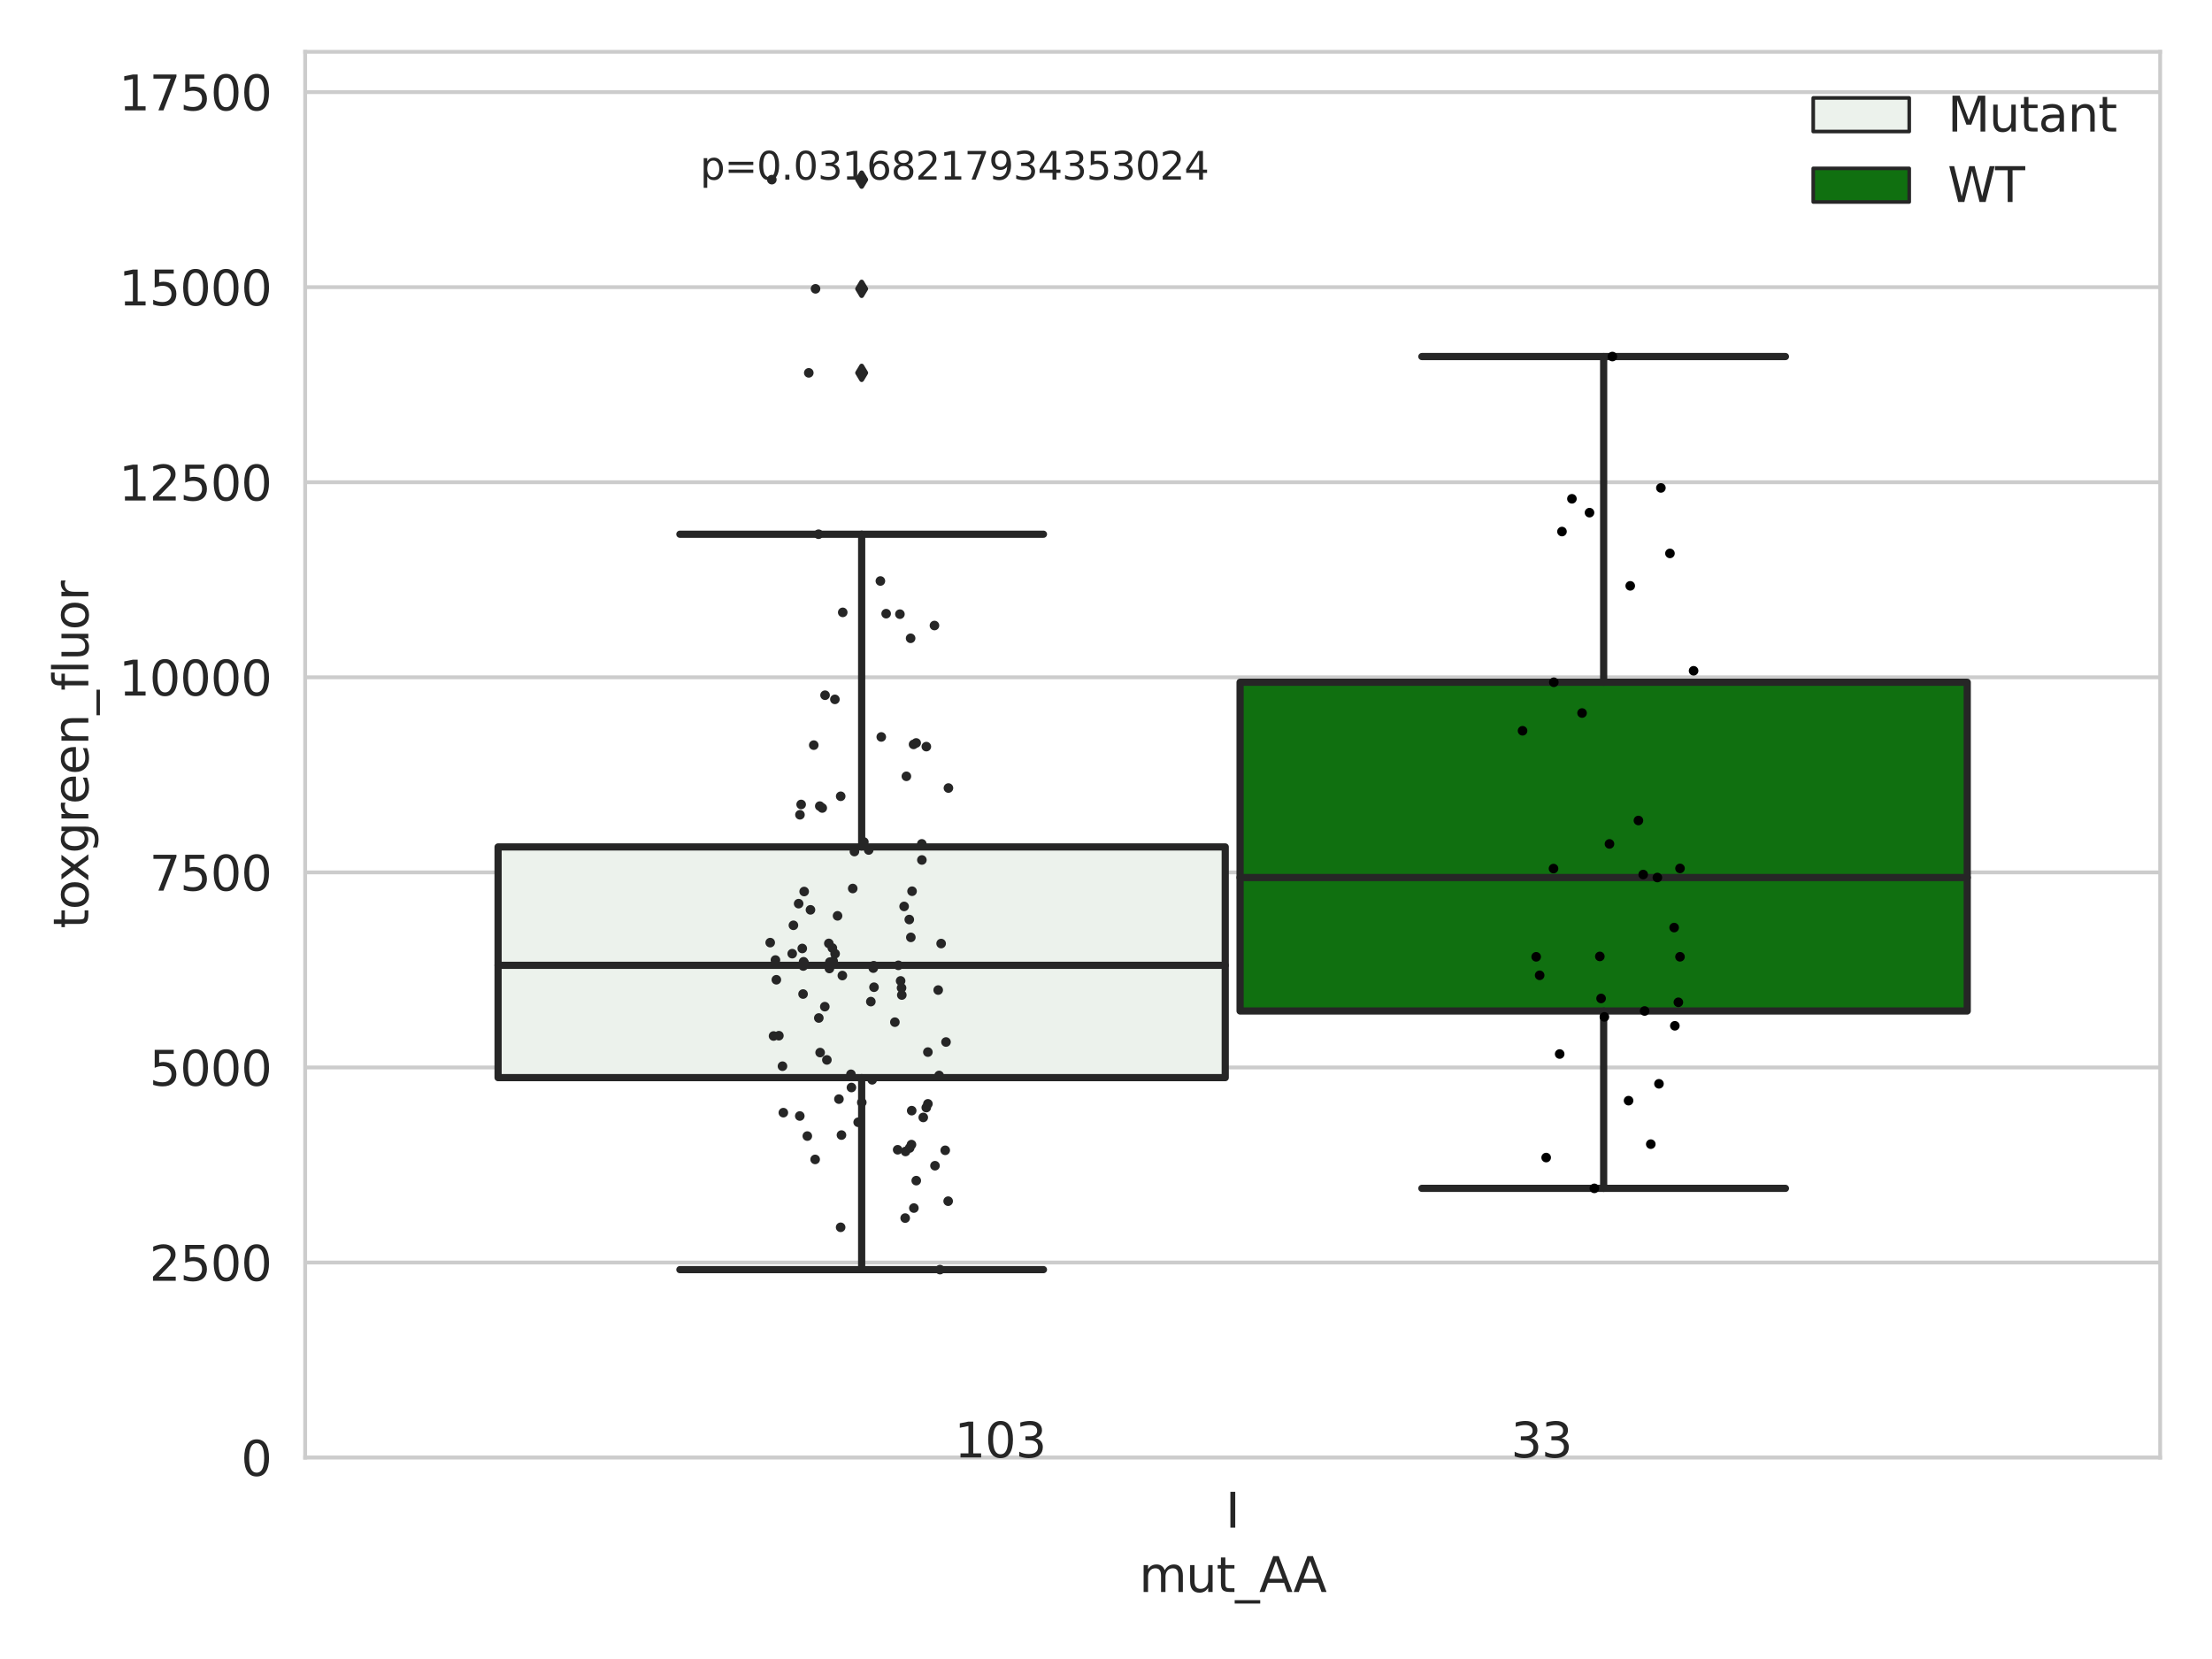 <?xml version="1.0" encoding="utf-8" standalone="no"?>
<!DOCTYPE svg PUBLIC "-//W3C//DTD SVG 1.1//EN"
  "http://www.w3.org/Graphics/SVG/1.1/DTD/svg11.dtd">
<svg xmlns:xlink="http://www.w3.org/1999/xlink" width="460.8pt" height="345.6pt" viewBox="0 0 460.8 345.6" xmlns="http://www.w3.org/2000/svg" version="1.1">
 <defs>
  <style type="text/css">*{stroke-linejoin: round; stroke-linecap: butt}</style>
 </defs>
 <g id="figure_1">
  <g id="patch_1">
   <path d="M 0 345.6 
L 460.8 345.6 
L 460.8 0 
L 0 0 
z
" style="fill: #ffffff"/>
  </g>
  <g id="axes_1">
   <g id="patch_2">
    <path d="M 63.571 303.64 
L 450 303.64 
L 450 10.8 
L 63.571 10.8 
z
" style="fill: #ffffff"/>
   </g>
   <g id="matplotlib.axis_1">
    <g id="xtick_1">
     <g id="text_1">
      <!-- I -->
      <g style="fill: #262626" transform="translate(255.311 318.238) scale(0.1 -0.1)">
       <defs>
        <path id="DejaVuSans-49" d="M 628 4666 
L 1259 4666 
L 1259 0 
L 628 0 
L 628 4666 
z
" transform="scale(0.016)"/>
       </defs>
       <use xlink:href="#DejaVuSans-49"/>
      </g>
     </g>
    </g>
    <g id="text_2">
     <!-- mut_AA -->
     <g style="fill: #262626" transform="translate(237.308 331.638) scale(0.1 -0.1)">
      <defs>
       <path id="DejaVuSans-6d" d="M 3328 2828 
Q 3544 3216 3844 3400 
Q 4144 3584 4550 3584 
Q 5097 3584 5394 3201 
Q 5691 2819 5691 2113 
L 5691 0 
L 5113 0 
L 5113 2094 
Q 5113 2597 4934 2840 
Q 4756 3084 4391 3084 
Q 3944 3084 3684 2787 
Q 3425 2491 3425 1978 
L 3425 0 
L 2847 0 
L 2847 2094 
Q 2847 2600 2669 2842 
Q 2491 3084 2119 3084 
Q 1678 3084 1418 2786 
Q 1159 2488 1159 1978 
L 1159 0 
L 581 0 
L 581 3500 
L 1159 3500 
L 1159 2956 
Q 1356 3278 1631 3431 
Q 1906 3584 2284 3584 
Q 2666 3584 2933 3390 
Q 3200 3197 3328 2828 
z
" transform="scale(0.016)"/>
       <path id="DejaVuSans-75" d="M 544 1381 
L 544 3500 
L 1119 3500 
L 1119 1403 
Q 1119 906 1312 657 
Q 1506 409 1894 409 
Q 2359 409 2629 706 
Q 2900 1003 2900 1516 
L 2900 3500 
L 3475 3500 
L 3475 0 
L 2900 0 
L 2900 538 
Q 2691 219 2414 64 
Q 2138 -91 1772 -91 
Q 1169 -91 856 284 
Q 544 659 544 1381 
z
M 1991 3584 
L 1991 3584 
z
" transform="scale(0.016)"/>
       <path id="DejaVuSans-74" d="M 1172 4494 
L 1172 3500 
L 2356 3500 
L 2356 3053 
L 1172 3053 
L 1172 1153 
Q 1172 725 1289 603 
Q 1406 481 1766 481 
L 2356 481 
L 2356 0 
L 1766 0 
Q 1100 0 847 248 
Q 594 497 594 1153 
L 594 3053 
L 172 3053 
L 172 3500 
L 594 3500 
L 594 4494 
L 1172 4494 
z
" transform="scale(0.016)"/>
       <path id="DejaVuSans-5f" d="M 3263 -1063 
L 3263 -1509 
L -63 -1509 
L -63 -1063 
L 3263 -1063 
z
" transform="scale(0.016)"/>
       <path id="DejaVuSans-41" d="M 2188 4044 
L 1331 1722 
L 3047 1722 
L 2188 4044 
z
M 1831 4666 
L 2547 4666 
L 4325 0 
L 3669 0 
L 3244 1197 
L 1141 1197 
L 716 0 
L 50 0 
L 1831 4666 
z
" transform="scale(0.016)"/>
      </defs>
      <use xlink:href="#DejaVuSans-6d"/>
      <use xlink:href="#DejaVuSans-75" x="97.412"/>
      <use xlink:href="#DejaVuSans-74" x="160.791"/>
      <use xlink:href="#DejaVuSans-5f" x="200"/>
      <use xlink:href="#DejaVuSans-41" x="250"/>
      <use xlink:href="#DejaVuSans-41" x="321.158"/>
     </g>
    </g>
   </g>
   <g id="matplotlib.axis_2">
    <g id="ytick_1">
     <g id="line2d_1">
      <path d="M 63.571 303.64 
L 450 303.64 
" clip-path="url(#pc24798e45f)" style="fill: none; stroke: #cccccc; stroke-width: 0.8; stroke-linecap: round"/>
     </g>
     <g id="text_3">
      <!-- 0 -->
      <g style="fill: #262626" transform="translate(50.209 307.439) scale(0.1 -0.1)">
       <defs>
        <path id="DejaVuSans-30" d="M 2034 4250 
Q 1547 4250 1301 3770 
Q 1056 3291 1056 2328 
Q 1056 1369 1301 889 
Q 1547 409 2034 409 
Q 2525 409 2770 889 
Q 3016 1369 3016 2328 
Q 3016 3291 2770 3770 
Q 2525 4250 2034 4250 
z
M 2034 4750 
Q 2819 4750 3233 4129 
Q 3647 3509 3647 2328 
Q 3647 1150 3233 529 
Q 2819 -91 2034 -91 
Q 1250 -91 836 529 
Q 422 1150 422 2328 
Q 422 3509 836 4129 
Q 1250 4750 2034 4750 
z
" transform="scale(0.016)"/>
       </defs>
       <use xlink:href="#DejaVuSans-30"/>
      </g>
     </g>
    </g>
    <g id="ytick_2">
     <g id="line2d_2">
      <path d="M 63.571 263.004 
L 450 263.004 
" clip-path="url(#pc24798e45f)" style="fill: none; stroke: #cccccc; stroke-width: 0.8; stroke-linecap: round"/>
     </g>
     <g id="text_4">
      <!-- 2500 -->
      <g style="fill: #262626" transform="translate(31.121 266.803) scale(0.1 -0.1)">
       <defs>
        <path id="DejaVuSans-32" d="M 1228 531 
L 3431 531 
L 3431 0 
L 469 0 
L 469 531 
Q 828 903 1448 1529 
Q 2069 2156 2228 2338 
Q 2531 2678 2651 2914 
Q 2772 3150 2772 3378 
Q 2772 3750 2511 3984 
Q 2250 4219 1831 4219 
Q 1534 4219 1204 4116 
Q 875 4013 500 3803 
L 500 4441 
Q 881 4594 1212 4672 
Q 1544 4750 1819 4750 
Q 2544 4750 2975 4387 
Q 3406 4025 3406 3419 
Q 3406 3131 3298 2873 
Q 3191 2616 2906 2266 
Q 2828 2175 2409 1742 
Q 1991 1309 1228 531 
z
" transform="scale(0.016)"/>
        <path id="DejaVuSans-35" d="M 691 4666 
L 3169 4666 
L 3169 4134 
L 1269 4134 
L 1269 2991 
Q 1406 3038 1543 3061 
Q 1681 3084 1819 3084 
Q 2600 3084 3056 2656 
Q 3513 2228 3513 1497 
Q 3513 744 3044 326 
Q 2575 -91 1722 -91 
Q 1428 -91 1123 -41 
Q 819 9 494 109 
L 494 744 
Q 775 591 1075 516 
Q 1375 441 1709 441 
Q 2250 441 2565 725 
Q 2881 1009 2881 1497 
Q 2881 1984 2565 2268 
Q 2250 2553 1709 2553 
Q 1456 2553 1204 2497 
Q 953 2441 691 2322 
L 691 4666 
z
" transform="scale(0.016)"/>
       </defs>
       <use xlink:href="#DejaVuSans-32"/>
       <use xlink:href="#DejaVuSans-35" x="63.623"/>
       <use xlink:href="#DejaVuSans-30" x="127.246"/>
       <use xlink:href="#DejaVuSans-30" x="190.869"/>
      </g>
     </g>
    </g>
    <g id="ytick_3">
     <g id="line2d_3">
      <path d="M 63.571 222.368 
L 450 222.368 
" clip-path="url(#pc24798e45f)" style="fill: none; stroke: #cccccc; stroke-width: 0.8; stroke-linecap: round"/>
     </g>
     <g id="text_5">
      <!-- 5000 -->
      <g style="fill: #262626" transform="translate(31.121 226.168) scale(0.1 -0.1)">
       <use xlink:href="#DejaVuSans-35"/>
       <use xlink:href="#DejaVuSans-30" x="63.623"/>
       <use xlink:href="#DejaVuSans-30" x="127.246"/>
       <use xlink:href="#DejaVuSans-30" x="190.869"/>
      </g>
     </g>
    </g>
    <g id="ytick_4">
     <g id="line2d_4">
      <path d="M 63.571 181.733 
L 450 181.733 
" clip-path="url(#pc24798e45f)" style="fill: none; stroke: #cccccc; stroke-width: 0.8; stroke-linecap: round"/>
     </g>
     <g id="text_6">
      <!-- 7500 -->
      <g style="fill: #262626" transform="translate(31.121 185.532) scale(0.1 -0.1)">
       <defs>
        <path id="DejaVuSans-37" d="M 525 4666 
L 3525 4666 
L 3525 4397 
L 1831 0 
L 1172 0 
L 2766 4134 
L 525 4134 
L 525 4666 
z
" transform="scale(0.016)"/>
       </defs>
       <use xlink:href="#DejaVuSans-37"/>
       <use xlink:href="#DejaVuSans-35" x="63.623"/>
       <use xlink:href="#DejaVuSans-30" x="127.246"/>
       <use xlink:href="#DejaVuSans-30" x="190.869"/>
      </g>
     </g>
    </g>
    <g id="ytick_5">
     <g id="line2d_5">
      <path d="M 63.571 141.097 
L 450 141.097 
" clip-path="url(#pc24798e45f)" style="fill: none; stroke: #cccccc; stroke-width: 0.8; stroke-linecap: round"/>
     </g>
     <g id="text_7">
      <!-- 10000 -->
      <g style="fill: #262626" transform="translate(24.759 144.896) scale(0.1 -0.1)">
       <defs>
        <path id="DejaVuSans-31" d="M 794 531 
L 1825 531 
L 1825 4091 
L 703 3866 
L 703 4441 
L 1819 4666 
L 2450 4666 
L 2450 531 
L 3481 531 
L 3481 0 
L 794 0 
L 794 531 
z
" transform="scale(0.016)"/>
       </defs>
       <use xlink:href="#DejaVuSans-31"/>
       <use xlink:href="#DejaVuSans-30" x="63.623"/>
       <use xlink:href="#DejaVuSans-30" x="127.246"/>
       <use xlink:href="#DejaVuSans-30" x="190.869"/>
       <use xlink:href="#DejaVuSans-30" x="254.492"/>
      </g>
     </g>
    </g>
    <g id="ytick_6">
     <g id="line2d_6">
      <path d="M 63.571 100.461 
L 450 100.461 
" clip-path="url(#pc24798e45f)" style="fill: none; stroke: #cccccc; stroke-width: 0.8; stroke-linecap: round"/>
     </g>
     <g id="text_8">
      <!-- 12500 -->
      <g style="fill: #262626" transform="translate(24.759 104.26) scale(0.1 -0.1)">
       <use xlink:href="#DejaVuSans-31"/>
       <use xlink:href="#DejaVuSans-32" x="63.623"/>
       <use xlink:href="#DejaVuSans-35" x="127.246"/>
       <use xlink:href="#DejaVuSans-30" x="190.869"/>
       <use xlink:href="#DejaVuSans-30" x="254.492"/>
      </g>
     </g>
    </g>
    <g id="ytick_7">
     <g id="line2d_7">
      <path d="M 63.571 59.825 
L 450 59.825 
" clip-path="url(#pc24798e45f)" style="fill: none; stroke: #cccccc; stroke-width: 0.8; stroke-linecap: round"/>
     </g>
     <g id="text_9">
      <!-- 15000 -->
      <g style="fill: #262626" transform="translate(24.759 63.624) scale(0.1 -0.1)">
       <use xlink:href="#DejaVuSans-31"/>
       <use xlink:href="#DejaVuSans-35" x="63.623"/>
       <use xlink:href="#DejaVuSans-30" x="127.246"/>
       <use xlink:href="#DejaVuSans-30" x="190.869"/>
       <use xlink:href="#DejaVuSans-30" x="254.492"/>
      </g>
     </g>
    </g>
    <g id="ytick_8">
     <g id="line2d_8">
      <path d="M 63.571 19.189 
L 450 19.189 
" clip-path="url(#pc24798e45f)" style="fill: none; stroke: #cccccc; stroke-width: 0.8; stroke-linecap: round"/>
     </g>
     <g id="text_10">
      <!-- 17500 -->
      <g style="fill: #262626" transform="translate(24.759 22.989) scale(0.1 -0.1)">
       <use xlink:href="#DejaVuSans-31"/>
       <use xlink:href="#DejaVuSans-37" x="63.623"/>
       <use xlink:href="#DejaVuSans-35" x="127.246"/>
       <use xlink:href="#DejaVuSans-30" x="190.869"/>
       <use xlink:href="#DejaVuSans-30" x="254.492"/>
      </g>
     </g>
    </g>
    <g id="text_11">
     <!-- toxgreen_fluor -->
     <g style="fill: #262626" transform="translate(18.401 193.415) rotate(-90) scale(0.1 -0.1)">
      <defs>
       <path id="DejaVuSans-6f" d="M 1959 3097 
Q 1497 3097 1228 2736 
Q 959 2375 959 1747 
Q 959 1119 1226 758 
Q 1494 397 1959 397 
Q 2419 397 2687 759 
Q 2956 1122 2956 1747 
Q 2956 2369 2687 2733 
Q 2419 3097 1959 3097 
z
M 1959 3584 
Q 2709 3584 3137 3096 
Q 3566 2609 3566 1747 
Q 3566 888 3137 398 
Q 2709 -91 1959 -91 
Q 1206 -91 779 398 
Q 353 888 353 1747 
Q 353 2609 779 3096 
Q 1206 3584 1959 3584 
z
" transform="scale(0.016)"/>
       <path id="DejaVuSans-78" d="M 3513 3500 
L 2247 1797 
L 3578 0 
L 2900 0 
L 1881 1375 
L 863 0 
L 184 0 
L 1544 1831 
L 300 3500 
L 978 3500 
L 1906 2253 
L 2834 3500 
L 3513 3500 
z
" transform="scale(0.016)"/>
       <path id="DejaVuSans-67" d="M 2906 1791 
Q 2906 2416 2648 2759 
Q 2391 3103 1925 3103 
Q 1463 3103 1205 2759 
Q 947 2416 947 1791 
Q 947 1169 1205 825 
Q 1463 481 1925 481 
Q 2391 481 2648 825 
Q 2906 1169 2906 1791 
z
M 3481 434 
Q 3481 -459 3084 -895 
Q 2688 -1331 1869 -1331 
Q 1566 -1331 1297 -1286 
Q 1028 -1241 775 -1147 
L 775 -588 
Q 1028 -725 1275 -790 
Q 1522 -856 1778 -856 
Q 2344 -856 2625 -561 
Q 2906 -266 2906 331 
L 2906 616 
Q 2728 306 2450 153 
Q 2172 0 1784 0 
Q 1141 0 747 490 
Q 353 981 353 1791 
Q 353 2603 747 3093 
Q 1141 3584 1784 3584 
Q 2172 3584 2450 3431 
Q 2728 3278 2906 2969 
L 2906 3500 
L 3481 3500 
L 3481 434 
z
" transform="scale(0.016)"/>
       <path id="DejaVuSans-72" d="M 2631 2963 
Q 2534 3019 2420 3045 
Q 2306 3072 2169 3072 
Q 1681 3072 1420 2755 
Q 1159 2438 1159 1844 
L 1159 0 
L 581 0 
L 581 3500 
L 1159 3500 
L 1159 2956 
Q 1341 3275 1631 3429 
Q 1922 3584 2338 3584 
Q 2397 3584 2469 3576 
Q 2541 3569 2628 3553 
L 2631 2963 
z
" transform="scale(0.016)"/>
       <path id="DejaVuSans-65" d="M 3597 1894 
L 3597 1613 
L 953 1613 
Q 991 1019 1311 708 
Q 1631 397 2203 397 
Q 2534 397 2845 478 
Q 3156 559 3463 722 
L 3463 178 
Q 3153 47 2828 -22 
Q 2503 -91 2169 -91 
Q 1331 -91 842 396 
Q 353 884 353 1716 
Q 353 2575 817 3079 
Q 1281 3584 2069 3584 
Q 2775 3584 3186 3129 
Q 3597 2675 3597 1894 
z
M 3022 2063 
Q 3016 2534 2758 2815 
Q 2500 3097 2075 3097 
Q 1594 3097 1305 2825 
Q 1016 2553 972 2059 
L 3022 2063 
z
" transform="scale(0.016)"/>
       <path id="DejaVuSans-6e" d="M 3513 2113 
L 3513 0 
L 2938 0 
L 2938 2094 
Q 2938 2591 2744 2837 
Q 2550 3084 2163 3084 
Q 1697 3084 1428 2787 
Q 1159 2491 1159 1978 
L 1159 0 
L 581 0 
L 581 3500 
L 1159 3500 
L 1159 2956 
Q 1366 3272 1645 3428 
Q 1925 3584 2291 3584 
Q 2894 3584 3203 3211 
Q 3513 2838 3513 2113 
z
" transform="scale(0.016)"/>
       <path id="DejaVuSans-66" d="M 2375 4863 
L 2375 4384 
L 1825 4384 
Q 1516 4384 1395 4259 
Q 1275 4134 1275 3809 
L 1275 3500 
L 2222 3500 
L 2222 3053 
L 1275 3053 
L 1275 0 
L 697 0 
L 697 3053 
L 147 3053 
L 147 3500 
L 697 3500 
L 697 3744 
Q 697 4328 969 4595 
Q 1241 4863 1831 4863 
L 2375 4863 
z
" transform="scale(0.016)"/>
       <path id="DejaVuSans-6c" d="M 603 4863 
L 1178 4863 
L 1178 0 
L 603 0 
L 603 4863 
z
" transform="scale(0.016)"/>
      </defs>
      <use xlink:href="#DejaVuSans-74"/>
      <use xlink:href="#DejaVuSans-6f" x="39.209"/>
      <use xlink:href="#DejaVuSans-78" x="97.266"/>
      <use xlink:href="#DejaVuSans-67" x="156.445"/>
      <use xlink:href="#DejaVuSans-72" x="219.922"/>
      <use xlink:href="#DejaVuSans-65" x="258.785"/>
      <use xlink:href="#DejaVuSans-65" x="320.309"/>
      <use xlink:href="#DejaVuSans-6e" x="381.832"/>
      <use xlink:href="#DejaVuSans-5f" x="445.211"/>
      <use xlink:href="#DejaVuSans-66" x="495.211"/>
      <use xlink:href="#DejaVuSans-6c" x="530.416"/>
      <use xlink:href="#DejaVuSans-75" x="558.199"/>
      <use xlink:href="#DejaVuSans-6f" x="621.578"/>
      <use xlink:href="#DejaVuSans-72" x="682.76"/>
     </g>
    </g>
   </g>
   <g id="patch_3">
    <path d="M 103.76 224.492 
L 255.24 224.492 
L 255.24 176.432 
L 103.76 176.432 
L 103.76 224.492 
z
" clip-path="url(#pc24798e45f)" style="fill: #ecf2ec; stroke: #262626; stroke-width: 1.5; stroke-linejoin: miter"/>
   </g>
   <g id="patch_4">
    <path d="M 258.331 210.607 
L 409.811 210.607 
L 409.811 142.128 
L 258.331 142.128 
L 258.331 210.607 
z
" clip-path="url(#pc24798e45f)" style="fill: #107010; stroke: #262626; stroke-width: 1.5; stroke-linejoin: miter"/>
   </g>
   <g id="patch_5">
    <path d="M 256.786 303.64 
L 256.786 303.64 
L 256.786 303.64 
L 256.786 303.64 
z
" clip-path="url(#pc24798e45f)" style="fill: #ecf2ec; stroke: #262626; stroke-width: 0.75; stroke-linejoin: miter"/>
   </g>
   <g id="patch_6">
    <path d="M 256.786 303.64 
L 256.786 303.64 
L 256.786 303.64 
L 256.786 303.64 
z
" clip-path="url(#pc24798e45f)" style="fill: #107010; stroke: #262626; stroke-width: 0.75; stroke-linejoin: miter"/>
   </g>
   <g id="PathCollection_1"/>
   <g id="PathCollection_2"/>
   <g id="line2d_9">
    <path d="M 179.5 224.492 
L 179.5 264.488 
" clip-path="url(#pc24798e45f)" style="fill: none; stroke: #262626; stroke-width: 1.5; stroke-linecap: round"/>
   </g>
   <g id="line2d_10">
    <path d="M 179.5 176.432 
L 179.5 111.288 
" clip-path="url(#pc24798e45f)" style="fill: none; stroke: #262626; stroke-width: 1.5; stroke-linecap: round"/>
   </g>
   <g id="line2d_11">
    <path d="M 141.63 264.488 
L 217.37 264.488 
" clip-path="url(#pc24798e45f)" style="fill: none; stroke: #262626; stroke-width: 1.5; stroke-linecap: round"/>
   </g>
   <g id="line2d_12">
    <path d="M 141.63 111.288 
L 217.37 111.288 
" clip-path="url(#pc24798e45f)" style="fill: none; stroke: #262626; stroke-width: 1.5; stroke-linecap: round"/>
   </g>
   <g id="line2d_13">
    <defs>
     <path id="mf9d0557109" d="M -0 1.414 
L 0.849 0 
L 0 -1.414 
L -0.849 -0 
z
" style="stroke: #262626; stroke-linejoin: miter"/>
    </defs>
    <g clip-path="url(#pc24798e45f)">
     <use xlink:href="#mf9d0557109" x="179.5" y="37.422" style="fill: #262626; stroke: #262626; stroke-linejoin: miter"/>
     <use xlink:href="#mf9d0557109" x="179.5" y="60.168" style="fill: #262626; stroke: #262626; stroke-linejoin: miter"/>
     <use xlink:href="#mf9d0557109" x="179.5" y="77.672" style="fill: #262626; stroke: #262626; stroke-linejoin: miter"/>
    </g>
   </g>
   <g id="line2d_14">
    <path d="M 334.071 210.607 
L 334.071 247.556 
" clip-path="url(#pc24798e45f)" style="fill: none; stroke: #262626; stroke-width: 1.5; stroke-linecap: round"/>
   </g>
   <g id="line2d_15">
    <path d="M 334.071 142.128 
L 334.071 74.275 
" clip-path="url(#pc24798e45f)" style="fill: none; stroke: #262626; stroke-width: 1.5; stroke-linecap: round"/>
   </g>
   <g id="line2d_16">
    <path d="M 296.201 247.556 
L 371.941 247.556 
" clip-path="url(#pc24798e45f)" style="fill: none; stroke: #262626; stroke-width: 1.5; stroke-linecap: round"/>
   </g>
   <g id="line2d_17">
    <path d="M 296.201 74.275 
L 371.941 74.275 
" clip-path="url(#pc24798e45f)" style="fill: none; stroke: #262626; stroke-width: 1.5; stroke-linecap: round"/>
   </g>
   <g id="line2d_18"/>
   <g id="line2d_19">
    <path d="M 103.76 201.095 
L 255.24 201.095 
" clip-path="url(#pc24798e45f)" style="fill: none; stroke: #262626; stroke-width: 1.5; stroke-linecap: round"/>
   </g>
   <g id="line2d_20">
    <path d="M 258.331 182.806 
L 409.811 182.806 
" clip-path="url(#pc24798e45f)" style="fill: none; stroke: #262626; stroke-width: 1.5; stroke-linecap: round"/>
   </g>
   <g id="patch_7">
    <path d="M 63.571 303.64 
L 63.571 10.8 
" style="fill: none; stroke: #cccccc; stroke-width: 0.8; stroke-linejoin: miter; stroke-linecap: square"/>
   </g>
   <g id="patch_8">
    <path d="M 450 303.64 
L 450 10.8 
" style="fill: none; stroke: #cccccc; stroke-width: 0.8; stroke-linejoin: miter; stroke-linecap: square"/>
   </g>
   <g id="patch_9">
    <path d="M 63.571 303.64 
L 450 303.64 
" style="fill: none; stroke: #cccccc; stroke-width: 0.8; stroke-linejoin: miter; stroke-linecap: square"/>
   </g>
   <g id="patch_10">
    <path d="M 63.571 10.8 
L 450 10.8 
" style="fill: none; stroke: #cccccc; stroke-width: 0.8; stroke-linejoin: miter; stroke-linecap: square"/>
   </g>
   <g id="PathCollection_3">
    <defs>
     <path id="C0_0_4727755351" d="M 0 1 
C 0.265 1 0.52 0.895 0.707 0.707 
C 0.895 0.52 1 0.265 1 -0 
C 1 -0.265 0.895 -0.52 0.707 -0.707 
C 0.52 -0.895 0.265 -1 0 -1 
C -0.265 -1 -0.52 -0.895 -0.707 -0.707 
C -0.895 -0.52 -1 -0.265 -1 0 
C -1 0.265 -0.895 0.52 -0.707 0.707 
C -0.52 0.895 -0.265 1 0 1 
z
"/>
    </defs>
    <g clip-path="url(#pc24798e45f)">
     <use xlink:href="#C0_0_4727755351" x="169.521" y="155.225" style="fill: #262626"/>
    </g>
    <g clip-path="url(#pc24798e45f)">
     <use xlink:href="#C0_0_4727755351" x="174.764" y="228.964" style="fill: #262626"/>
    </g>
    <g clip-path="url(#pc24798e45f)">
     <use xlink:href="#C0_0_4727755351" x="187.145" y="201.095" style="fill: #262626"/>
    </g>
    <g clip-path="url(#pc24798e45f)">
     <use xlink:href="#C0_0_4727755351" x="188.346" y="188.825" style="fill: #262626"/>
    </g>
    <g clip-path="url(#pc24798e45f)">
     <use xlink:href="#C0_0_4727755351" x="174.476" y="190.787" style="fill: #262626"/>
    </g>
    <g clip-path="url(#pc24798e45f)">
     <use xlink:href="#C0_0_4727755351" x="190.872" y="245.948" style="fill: #262626"/>
    </g>
    <g clip-path="url(#pc24798e45f)">
     <use xlink:href="#C0_0_4727755351" x="175.132" y="165.879" style="fill: #262626"/>
    </g>
    <g clip-path="url(#pc24798e45f)">
     <use xlink:href="#C0_0_4727755351" x="172.872" y="200.425" style="fill: #262626"/>
    </g>
    <g clip-path="url(#pc24798e45f)">
     <use xlink:href="#C0_0_4727755351" x="182.008" y="201.178" style="fill: #262626"/>
    </g>
    <g clip-path="url(#pc24798e45f)">
     <use xlink:href="#C0_0_4727755351" x="187.614" y="204.338" style="fill: #262626"/>
    </g>
    <g clip-path="url(#pc24798e45f)">
     <use xlink:href="#C0_0_4727755351" x="194.665" y="130.307" style="fill: #262626"/>
    </g>
    <g clip-path="url(#pc24798e45f)">
     <use xlink:href="#C0_0_4727755351" x="197.072" y="217.07" style="fill: #262626"/>
    </g>
    <g clip-path="url(#pc24798e45f)">
     <use xlink:href="#C0_0_4727755351" x="170.521" y="111.288" style="fill: #262626"/>
    </g>
    <g clip-path="url(#pc24798e45f)">
     <use xlink:href="#C0_0_4727755351" x="170.574" y="212.066" style="fill: #262626"/>
    </g>
    <g clip-path="url(#pc24798e45f)">
     <use xlink:href="#C0_0_4727755351" x="173.925" y="145.691" style="fill: #262626"/>
    </g>
    <g clip-path="url(#pc24798e45f)">
     <use xlink:href="#C0_0_4727755351" x="172.786" y="201.758" style="fill: #262626"/>
    </g>
    <g clip-path="url(#pc24798e45f)">
     <use xlink:href="#C0_0_4727755351" x="167.293" y="207.076" style="fill: #262626"/>
    </g>
    <g clip-path="url(#pc24798e45f)">
     <use xlink:href="#C0_0_4727755351" x="189.876" y="238.44" style="fill: #262626"/>
    </g>
    <g clip-path="url(#pc24798e45f)">
     <use xlink:href="#C0_0_4727755351" x="189.745" y="195.271" style="fill: #262626"/>
    </g>
    <g clip-path="url(#pc24798e45f)">
     <use xlink:href="#C0_0_4727755351" x="175.12" y="255.67" style="fill: #262626"/>
    </g>
    <g clip-path="url(#pc24798e45f)">
     <use xlink:href="#C0_0_4727755351" x="193.294" y="219.17" style="fill: #262626"/>
    </g>
    <g clip-path="url(#pc24798e45f)">
     <use xlink:href="#C0_0_4727755351" x="194.776" y="242.841" style="fill: #262626"/>
    </g>
    <g clip-path="url(#pc24798e45f)">
     <use xlink:href="#C0_0_4727755351" x="168.834" y="189.536" style="fill: #262626"/>
    </g>
    <g clip-path="url(#pc24798e45f)">
     <use xlink:href="#C0_0_4727755351" x="165.284" y="192.758" style="fill: #262626"/>
    </g>
    <g clip-path="url(#pc24798e45f)">
     <use xlink:href="#C0_0_4727755351" x="195.445" y="206.248" style="fill: #262626"/>
    </g>
    <g clip-path="url(#pc24798e45f)">
     <use xlink:href="#C0_0_4727755351" x="166.646" y="169.735" style="fill: #262626"/>
    </g>
    <g clip-path="url(#pc24798e45f)">
     <use xlink:href="#C0_0_4727755351" x="161.729" y="204.101" style="fill: #262626"/>
    </g>
    <g clip-path="url(#pc24798e45f)">
     <use xlink:href="#C0_0_4727755351" x="173.97" y="198.683" style="fill: #262626"/>
    </g>
    <g clip-path="url(#pc24798e45f)">
     <use xlink:href="#C0_0_4727755351" x="181.411" y="208.654" style="fill: #262626"/>
    </g>
    <g clip-path="url(#pc24798e45f)">
     <use xlink:href="#C0_0_4727755351" x="179.526" y="229.656" style="fill: #262626"/>
    </g>
    <g clip-path="url(#pc24798e45f)">
     <use xlink:href="#C0_0_4727755351" x="173.397" y="197.485" style="fill: #262626"/>
    </g>
    <g clip-path="url(#pc24798e45f)">
     <use xlink:href="#C0_0_4727755351" x="177.371" y="226.548" style="fill: #262626"/>
    </g>
    <g clip-path="url(#pc24798e45f)">
     <use xlink:href="#C0_0_4727755351" x="181.921" y="201.676" style="fill: #262626"/>
    </g>
    <g clip-path="url(#pc24798e45f)">
     <use xlink:href="#C0_0_4727755351" x="197.519" y="250.225" style="fill: #262626"/>
    </g>
    <g clip-path="url(#pc24798e45f)">
     <use xlink:href="#C0_0_4727755351" x="171.874" y="144.824" style="fill: #262626"/>
    </g>
    <g clip-path="url(#pc24798e45f)">
     <use xlink:href="#C0_0_4727755351" x="189.699" y="132.968" style="fill: #262626"/>
    </g>
    <g clip-path="url(#pc24798e45f)">
     <use xlink:href="#C0_0_4727755351" x="167.333" y="201.237" style="fill: #262626"/>
    </g>
    <g clip-path="url(#pc24798e45f)">
     <use xlink:href="#C0_0_4727755351" x="167.504" y="200.574" style="fill: #262626"/>
    </g>
    <g clip-path="url(#pc24798e45f)">
     <use xlink:href="#C0_0_4727755351" x="160.785" y="37.422" style="fill: #262626"/>
    </g>
    <g clip-path="url(#pc24798e45f)">
     <use xlink:href="#C0_0_4727755351" x="188.817" y="161.72" style="fill: #262626"/>
    </g>
    <g clip-path="url(#pc24798e45f)">
     <use xlink:href="#C0_0_4727755351" x="180.964" y="177.069" style="fill: #262626"/>
    </g>
    <g clip-path="url(#pc24798e45f)">
     <use xlink:href="#C0_0_4727755351" x="168.18" y="236.664" style="fill: #262626"/>
    </g>
    <g clip-path="url(#pc24798e45f)">
     <use xlink:href="#C0_0_4727755351" x="187.468" y="127.942" style="fill: #262626"/>
    </g>
    <g clip-path="url(#pc24798e45f)">
     <use xlink:href="#C0_0_4727755351" x="183.4" y="121.033" style="fill: #262626"/>
    </g>
    <g clip-path="url(#pc24798e45f)">
     <use xlink:href="#C0_0_4727755351" x="163.186" y="231.787" style="fill: #262626"/>
    </g>
    <g clip-path="url(#pc24798e45f)">
     <use xlink:href="#C0_0_4727755351" x="197.575" y="164.163" style="fill: #262626"/>
    </g>
    <g clip-path="url(#pc24798e45f)">
     <use xlink:href="#C0_0_4727755351" x="175.478" y="203.225" style="fill: #262626"/>
    </g>
    <g clip-path="url(#pc24798e45f)">
     <use xlink:href="#C0_0_4727755351" x="160.447" y="196.364" style="fill: #262626"/>
    </g>
    <g clip-path="url(#pc24798e45f)">
     <use xlink:href="#C0_0_4727755351" x="177.992" y="177.392" style="fill: #262626"/>
    </g>
    <g clip-path="url(#pc24798e45f)">
     <use xlink:href="#C0_0_4727755351" x="186.998" y="239.516" style="fill: #262626"/>
    </g>
    <g clip-path="url(#pc24798e45f)">
     <use xlink:href="#C0_0_4727755351" x="179.962" y="175.405" style="fill: #262626"/>
    </g>
    <g clip-path="url(#pc24798e45f)">
     <use xlink:href="#C0_0_4727755351" x="190.312" y="155.071" style="fill: #262626"/>
    </g>
    <g clip-path="url(#pc24798e45f)">
     <use xlink:href="#C0_0_4727755351" x="178.773" y="233.789" style="fill: #262626"/>
    </g>
    <g clip-path="url(#pc24798e45f)">
     <use xlink:href="#C0_0_4727755351" x="189.499" y="239.149" style="fill: #262626"/>
    </g>
    <g clip-path="url(#pc24798e45f)">
     <use xlink:href="#C0_0_4727755351" x="186.42" y="212.936" style="fill: #262626"/>
    </g>
    <g clip-path="url(#pc24798e45f)">
     <use xlink:href="#C0_0_4727755351" x="192.027" y="175.794" style="fill: #262626"/>
    </g>
    <g clip-path="url(#pc24798e45f)">
     <use xlink:href="#C0_0_4727755351" x="175.292" y="236.455" style="fill: #262626"/>
    </g>
    <g clip-path="url(#pc24798e45f)">
     <use xlink:href="#C0_0_4727755351" x="195.814" y="264.488" style="fill: #262626"/>
    </g>
    <g clip-path="url(#pc24798e45f)">
     <use xlink:href="#C0_0_4727755351" x="181.692" y="224.946" style="fill: #262626"/>
    </g>
    <g clip-path="url(#pc24798e45f)">
     <use xlink:href="#C0_0_4727755351" x="192.973" y="155.535" style="fill: #262626"/>
    </g>
    <g clip-path="url(#pc24798e45f)">
     <use xlink:href="#C0_0_4727755351" x="165.033" y="198.666" style="fill: #262626"/>
    </g>
    <g clip-path="url(#pc24798e45f)">
     <use xlink:href="#C0_0_4727755351" x="171.823" y="209.704" style="fill: #262626"/>
    </g>
    <g clip-path="url(#pc24798e45f)">
     <use xlink:href="#C0_0_4727755351" x="192.043" y="179.149" style="fill: #262626"/>
    </g>
    <g clip-path="url(#pc24798e45f)">
     <use xlink:href="#C0_0_4727755351" x="190.375" y="251.662" style="fill: #262626"/>
    </g>
    <g clip-path="url(#pc24798e45f)">
     <use xlink:href="#C0_0_4727755351" x="183.585" y="153.519" style="fill: #262626"/>
    </g>
    <g clip-path="url(#pc24798e45f)">
     <use xlink:href="#C0_0_4727755351" x="187.809" y="205.805" style="fill: #262626"/>
    </g>
    <g clip-path="url(#pc24798e45f)">
     <use xlink:href="#C0_0_4727755351" x="189.998" y="185.657" style="fill: #262626"/>
    </g>
    <g clip-path="url(#pc24798e45f)">
     <use xlink:href="#C0_0_4727755351" x="188.566" y="253.748" style="fill: #262626"/>
    </g>
    <g clip-path="url(#pc24798e45f)">
     <use xlink:href="#C0_0_4727755351" x="167.126" y="197.584" style="fill: #262626"/>
    </g>
    <g clip-path="url(#pc24798e45f)">
     <use xlink:href="#C0_0_4727755351" x="170.849" y="219.268" style="fill: #262626"/>
    </g>
    <g clip-path="url(#pc24798e45f)">
     <use xlink:href="#C0_0_4727755351" x="190.856" y="154.767" style="fill: #262626"/>
    </g>
    <g clip-path="url(#pc24798e45f)">
     <use xlink:href="#C0_0_4727755351" x="166.371" y="188.246" style="fill: #262626"/>
    </g>
    <g clip-path="url(#pc24798e45f)">
     <use xlink:href="#C0_0_4727755351" x="192.332" y="232.781" style="fill: #262626"/>
    </g>
    <g clip-path="url(#pc24798e45f)">
     <use xlink:href="#C0_0_4727755351" x="170.775" y="167.928" style="fill: #262626"/>
    </g>
    <g clip-path="url(#pc24798e45f)">
     <use xlink:href="#C0_0_4727755351" x="166.612" y="232.485" style="fill: #262626"/>
    </g>
    <g clip-path="url(#pc24798e45f)">
     <use xlink:href="#C0_0_4727755351" x="189.421" y="191.556" style="fill: #262626"/>
    </g>
    <g clip-path="url(#pc24798e45f)">
     <use xlink:href="#C0_0_4727755351" x="175.558" y="127.568" style="fill: #262626"/>
    </g>
    <g clip-path="url(#pc24798e45f)">
     <use xlink:href="#C0_0_4727755351" x="161.144" y="215.818" style="fill: #262626"/>
    </g>
    <g clip-path="url(#pc24798e45f)">
     <use xlink:href="#C0_0_4727755351" x="182.071" y="205.655" style="fill: #262626"/>
    </g>
    <g clip-path="url(#pc24798e45f)">
     <use xlink:href="#C0_0_4727755351" x="188.639" y="239.871" style="fill: #262626"/>
    </g>
    <g clip-path="url(#pc24798e45f)">
     <use xlink:href="#C0_0_4727755351" x="172.255" y="220.798" style="fill: #262626"/>
    </g>
    <g clip-path="url(#pc24798e45f)">
     <use xlink:href="#C0_0_4727755351" x="184.6" y="127.839" style="fill: #262626"/>
    </g>
    <g clip-path="url(#pc24798e45f)">
     <use xlink:href="#C0_0_4727755351" x="163.005" y="222.108" style="fill: #262626"/>
    </g>
    <g clip-path="url(#pc24798e45f)">
     <use xlink:href="#C0_0_4727755351" x="171.29" y="168.32" style="fill: #262626"/>
    </g>
    <g clip-path="url(#pc24798e45f)">
     <use xlink:href="#C0_0_4727755351" x="193.3" y="229.949" style="fill: #262626"/>
    </g>
    <g clip-path="url(#pc24798e45f)">
     <use xlink:href="#C0_0_4727755351" x="169.888" y="60.168" style="fill: #262626"/>
    </g>
    <g clip-path="url(#pc24798e45f)">
     <use xlink:href="#C0_0_4727755351" x="196.908" y="239.629" style="fill: #262626"/>
    </g>
    <g clip-path="url(#pc24798e45f)">
     <use xlink:href="#C0_0_4727755351" x="166.894" y="167.583" style="fill: #262626"/>
    </g>
    <g clip-path="url(#pc24798e45f)">
     <use xlink:href="#C0_0_4727755351" x="195.631" y="224.038" style="fill: #262626"/>
    </g>
    <g clip-path="url(#pc24798e45f)">
     <use xlink:href="#C0_0_4727755351" x="189.923" y="231.368" style="fill: #262626"/>
    </g>
    <g clip-path="url(#pc24798e45f)">
     <use xlink:href="#C0_0_4727755351" x="177.64" y="185.092" style="fill: #262626"/>
    </g>
    <g clip-path="url(#pc24798e45f)">
     <use xlink:href="#C0_0_4727755351" x="173.564" y="200.224" style="fill: #262626"/>
    </g>
    <g clip-path="url(#pc24798e45f)">
     <use xlink:href="#C0_0_4727755351" x="177.269" y="223.794" style="fill: #262626"/>
    </g>
    <g clip-path="url(#pc24798e45f)">
     <use xlink:href="#C0_0_4727755351" x="167.523" y="185.72" style="fill: #262626"/>
    </g>
    <g clip-path="url(#pc24798e45f)">
     <use xlink:href="#C0_0_4727755351" x="196.055" y="196.559" style="fill: #262626"/>
    </g>
    <g clip-path="url(#pc24798e45f)">
     <use xlink:href="#C0_0_4727755351" x="161.538" y="199.993" style="fill: #262626"/>
    </g>
    <g clip-path="url(#pc24798e45f)">
     <use xlink:href="#C0_0_4727755351" x="162.256" y="215.754" style="fill: #262626"/>
    </g>
    <g clip-path="url(#pc24798e45f)">
     <use xlink:href="#C0_0_4727755351" x="167.402" y="200.356" style="fill: #262626"/>
    </g>
    <g clip-path="url(#pc24798e45f)">
     <use xlink:href="#C0_0_4727755351" x="172.661" y="196.529" style="fill: #262626"/>
    </g>
    <g clip-path="url(#pc24798e45f)">
     <use xlink:href="#C0_0_4727755351" x="169.809" y="241.529" style="fill: #262626"/>
    </g>
    <g clip-path="url(#pc24798e45f)">
     <use xlink:href="#C0_0_4727755351" x="168.485" y="77.672" style="fill: #262626"/>
    </g>
    <g clip-path="url(#pc24798e45f)">
     <use xlink:href="#C0_0_4727755351" x="192.961" y="230.734" style="fill: #262626"/>
    </g>
    <g clip-path="url(#pc24798e45f)">
     <use xlink:href="#C0_0_4727755351" x="187.863" y="207.283" style="fill: #262626"/>
    </g>
   </g>
   <g id="PathCollection_4">
    <defs>
     <path id="C1_0_94c65cc048" d="M 0 1 
C 0.265 1 0.52 0.895 0.707 0.707 
C 0.895 0.52 1 0.265 1 -0 
C 1 -0.265 0.895 -0.52 0.707 -0.707 
C 0.52 -0.895 0.265 -1 0 -1 
C -0.265 -1 -0.52 -0.895 -0.707 -0.707 
C -0.895 -0.52 -1 -0.265 -1 0 
C -1 0.265 -0.895 0.52 -0.707 0.707 
C -0.52 0.895 -0.265 1 0 1 
z
"/>
    </defs>
    <g clip-path="url(#pc24798e45f)">
     <use xlink:href="#C1_0_94c65cc048" x="345.262" y="182.806"/>
    </g>
    <g clip-path="url(#pc24798e45f)">
     <use xlink:href="#C1_0_94c65cc048" x="320.012" y="199.322"/>
    </g>
    <g clip-path="url(#pc24798e45f)">
     <use xlink:href="#C1_0_94c65cc048" x="332.132" y="247.556"/>
    </g>
    <g clip-path="url(#pc24798e45f)">
     <use xlink:href="#C1_0_94c65cc048" x="348.754" y="193.23"/>
    </g>
    <g clip-path="url(#pc24798e45f)">
     <use xlink:href="#C1_0_94c65cc048" x="339.608" y="122.044"/>
    </g>
    <g clip-path="url(#pc24798e45f)">
     <use xlink:href="#C1_0_94c65cc048" x="320.74" y="203.175"/>
    </g>
    <g clip-path="url(#pc24798e45f)">
     <use xlink:href="#C1_0_94c65cc048" x="335.883" y="74.275"/>
    </g>
    <g clip-path="url(#pc24798e45f)">
     <use xlink:href="#C1_0_94c65cc048" x="342.603" y="210.607"/>
    </g>
    <g clip-path="url(#pc24798e45f)">
     <use xlink:href="#C1_0_94c65cc048" x="323.69" y="142.128"/>
    </g>
    <g clip-path="url(#pc24798e45f)">
     <use xlink:href="#C1_0_94c65cc048" x="333.536" y="207.995"/>
    </g>
    <g clip-path="url(#pc24798e45f)">
     <use xlink:href="#C1_0_94c65cc048" x="352.805" y="139.738"/>
    </g>
    <g clip-path="url(#pc24798e45f)">
     <use xlink:href="#C1_0_94c65cc048" x="349.976" y="180.905"/>
    </g>
    <g clip-path="url(#pc24798e45f)">
     <use xlink:href="#C1_0_94c65cc048" x="339.26" y="229.288"/>
    </g>
    <g clip-path="url(#pc24798e45f)">
     <use xlink:href="#C1_0_94c65cc048" x="325.388" y="110.732"/>
    </g>
    <g clip-path="url(#pc24798e45f)">
     <use xlink:href="#C1_0_94c65cc048" x="348.901" y="213.692"/>
    </g>
    <g clip-path="url(#pc24798e45f)">
     <use xlink:href="#C1_0_94c65cc048" x="324.908" y="219.572"/>
    </g>
    <g clip-path="url(#pc24798e45f)">
     <use xlink:href="#C1_0_94c65cc048" x="331.123" y="106.795"/>
    </g>
    <g clip-path="url(#pc24798e45f)">
     <use xlink:href="#C1_0_94c65cc048" x="343.888" y="238.347"/>
    </g>
    <g clip-path="url(#pc24798e45f)">
     <use xlink:href="#C1_0_94c65cc048" x="333.276" y="199.237"/>
    </g>
    <g clip-path="url(#pc24798e45f)">
     <use xlink:href="#C1_0_94c65cc048" x="349.975" y="199.316"/>
    </g>
    <g clip-path="url(#pc24798e45f)">
     <use xlink:href="#C1_0_94c65cc048" x="349.637" y="208.795"/>
    </g>
    <g clip-path="url(#pc24798e45f)">
     <use xlink:href="#C1_0_94c65cc048" x="342.306" y="182.183"/>
    </g>
    <g clip-path="url(#pc24798e45f)">
     <use xlink:href="#C1_0_94c65cc048" x="345.592" y="225.777"/>
    </g>
    <g clip-path="url(#pc24798e45f)">
     <use xlink:href="#C1_0_94c65cc048" x="329.572" y="148.537"/>
    </g>
    <g clip-path="url(#pc24798e45f)">
     <use xlink:href="#C1_0_94c65cc048" x="347.881" y="115.285"/>
    </g>
    <g clip-path="url(#pc24798e45f)">
     <use xlink:href="#C1_0_94c65cc048" x="327.46" y="103.908"/>
    </g>
    <g clip-path="url(#pc24798e45f)">
     <use xlink:href="#C1_0_94c65cc048" x="317.176" y="152.233"/>
    </g>
    <g clip-path="url(#pc24798e45f)">
     <use xlink:href="#C1_0_94c65cc048" x="334.226" y="211.835"/>
    </g>
    <g clip-path="url(#pc24798e45f)">
     <use xlink:href="#C1_0_94c65cc048" x="323.625" y="180.941"/>
    </g>
    <g clip-path="url(#pc24798e45f)">
     <use xlink:href="#C1_0_94c65cc048" x="322.095" y="241.141"/>
    </g>
    <g clip-path="url(#pc24798e45f)">
     <use xlink:href="#C1_0_94c65cc048" x="335.285" y="175.803"/>
    </g>
    <g clip-path="url(#pc24798e45f)">
     <use xlink:href="#C1_0_94c65cc048" x="341.316" y="170.926"/>
    </g>
    <g clip-path="url(#pc24798e45f)">
     <use xlink:href="#C1_0_94c65cc048" x="345.994" y="101.637"/>
    </g>
   </g>
   <g id="text_12">
    <!-- 103 -->
    <g style="fill: #262626" transform="translate(198.821 303.613) scale(0.1 -0.1)">
     <defs>
      <path id="DejaVuSans-33" d="M 2597 2516 
Q 3050 2419 3304 2112 
Q 3559 1806 3559 1356 
Q 3559 666 3084 287 
Q 2609 -91 1734 -91 
Q 1441 -91 1130 -33 
Q 819 25 488 141 
L 488 750 
Q 750 597 1062 519 
Q 1375 441 1716 441 
Q 2309 441 2620 675 
Q 2931 909 2931 1356 
Q 2931 1769 2642 2001 
Q 2353 2234 1838 2234 
L 1294 2234 
L 1294 2753 
L 1863 2753 
Q 2328 2753 2575 2939 
Q 2822 3125 2822 3475 
Q 2822 3834 2567 4026 
Q 2313 4219 1838 4219 
Q 1578 4219 1281 4162 
Q 984 4106 628 3988 
L 628 4550 
Q 988 4650 1302 4700 
Q 1616 4750 1894 4750 
Q 2613 4750 3031 4423 
Q 3450 4097 3450 3541 
Q 3450 3153 3228 2886 
Q 3006 2619 2597 2516 
z
" transform="scale(0.016)"/>
     </defs>
     <use xlink:href="#DejaVuSans-31"/>
     <use xlink:href="#DejaVuSans-30" x="63.623"/>
     <use xlink:href="#DejaVuSans-33" x="127.246"/>
    </g>
   </g>
   <g id="text_13">
    <!-- p=0.03168217934353024 -->
    <g style="fill: #262626" transform="translate(145.849 37.421) scale(0.08 -0.08)">
     <defs>
      <path id="DejaVuSans-70" d="M 1159 525 
L 1159 -1331 
L 581 -1331 
L 581 3500 
L 1159 3500 
L 1159 2969 
Q 1341 3281 1617 3432 
Q 1894 3584 2278 3584 
Q 2916 3584 3314 3078 
Q 3713 2572 3713 1747 
Q 3713 922 3314 415 
Q 2916 -91 2278 -91 
Q 1894 -91 1617 61 
Q 1341 213 1159 525 
z
M 3116 1747 
Q 3116 2381 2855 2742 
Q 2594 3103 2138 3103 
Q 1681 3103 1420 2742 
Q 1159 2381 1159 1747 
Q 1159 1113 1420 752 
Q 1681 391 2138 391 
Q 2594 391 2855 752 
Q 3116 1113 3116 1747 
z
" transform="scale(0.016)"/>
      <path id="DejaVuSans-3d" d="M 678 2906 
L 4684 2906 
L 4684 2381 
L 678 2381 
L 678 2906 
z
M 678 1631 
L 4684 1631 
L 4684 1100 
L 678 1100 
L 678 1631 
z
" transform="scale(0.016)"/>
      <path id="DejaVuSans-2e" d="M 684 794 
L 1344 794 
L 1344 0 
L 684 0 
L 684 794 
z
" transform="scale(0.016)"/>
      <path id="DejaVuSans-36" d="M 2113 2584 
Q 1688 2584 1439 2293 
Q 1191 2003 1191 1497 
Q 1191 994 1439 701 
Q 1688 409 2113 409 
Q 2538 409 2786 701 
Q 3034 994 3034 1497 
Q 3034 2003 2786 2293 
Q 2538 2584 2113 2584 
z
M 3366 4563 
L 3366 3988 
Q 3128 4100 2886 4159 
Q 2644 4219 2406 4219 
Q 1781 4219 1451 3797 
Q 1122 3375 1075 2522 
Q 1259 2794 1537 2939 
Q 1816 3084 2150 3084 
Q 2853 3084 3261 2657 
Q 3669 2231 3669 1497 
Q 3669 778 3244 343 
Q 2819 -91 2113 -91 
Q 1303 -91 875 529 
Q 447 1150 447 2328 
Q 447 3434 972 4092 
Q 1497 4750 2381 4750 
Q 2619 4750 2861 4703 
Q 3103 4656 3366 4563 
z
" transform="scale(0.016)"/>
      <path id="DejaVuSans-38" d="M 2034 2216 
Q 1584 2216 1326 1975 
Q 1069 1734 1069 1313 
Q 1069 891 1326 650 
Q 1584 409 2034 409 
Q 2484 409 2743 651 
Q 3003 894 3003 1313 
Q 3003 1734 2745 1975 
Q 2488 2216 2034 2216 
z
M 1403 2484 
Q 997 2584 770 2862 
Q 544 3141 544 3541 
Q 544 4100 942 4425 
Q 1341 4750 2034 4750 
Q 2731 4750 3128 4425 
Q 3525 4100 3525 3541 
Q 3525 3141 3298 2862 
Q 3072 2584 2669 2484 
Q 3125 2378 3379 2068 
Q 3634 1759 3634 1313 
Q 3634 634 3220 271 
Q 2806 -91 2034 -91 
Q 1263 -91 848 271 
Q 434 634 434 1313 
Q 434 1759 690 2068 
Q 947 2378 1403 2484 
z
M 1172 3481 
Q 1172 3119 1398 2916 
Q 1625 2713 2034 2713 
Q 2441 2713 2670 2916 
Q 2900 3119 2900 3481 
Q 2900 3844 2670 4047 
Q 2441 4250 2034 4250 
Q 1625 4250 1398 4047 
Q 1172 3844 1172 3481 
z
" transform="scale(0.016)"/>
      <path id="DejaVuSans-39" d="M 703 97 
L 703 672 
Q 941 559 1184 500 
Q 1428 441 1663 441 
Q 2288 441 2617 861 
Q 2947 1281 2994 2138 
Q 2813 1869 2534 1725 
Q 2256 1581 1919 1581 
Q 1219 1581 811 2004 
Q 403 2428 403 3163 
Q 403 3881 828 4315 
Q 1253 4750 1959 4750 
Q 2769 4750 3195 4129 
Q 3622 3509 3622 2328 
Q 3622 1225 3098 567 
Q 2575 -91 1691 -91 
Q 1453 -91 1209 -44 
Q 966 3 703 97 
z
M 1959 2075 
Q 2384 2075 2632 2365 
Q 2881 2656 2881 3163 
Q 2881 3666 2632 3958 
Q 2384 4250 1959 4250 
Q 1534 4250 1286 3958 
Q 1038 3666 1038 3163 
Q 1038 2656 1286 2365 
Q 1534 2075 1959 2075 
z
" transform="scale(0.016)"/>
      <path id="DejaVuSans-34" d="M 2419 4116 
L 825 1625 
L 2419 1625 
L 2419 4116 
z
M 2253 4666 
L 3047 4666 
L 3047 1625 
L 3713 1625 
L 3713 1100 
L 3047 1100 
L 3047 0 
L 2419 0 
L 2419 1100 
L 313 1100 
L 313 1709 
L 2253 4666 
z
" transform="scale(0.016)"/>
     </defs>
     <use xlink:href="#DejaVuSans-70"/>
     <use xlink:href="#DejaVuSans-3d" x="63.477"/>
     <use xlink:href="#DejaVuSans-30" x="147.266"/>
     <use xlink:href="#DejaVuSans-2e" x="210.889"/>
     <use xlink:href="#DejaVuSans-30" x="242.676"/>
     <use xlink:href="#DejaVuSans-33" x="306.299"/>
     <use xlink:href="#DejaVuSans-31" x="369.922"/>
     <use xlink:href="#DejaVuSans-36" x="433.545"/>
     <use xlink:href="#DejaVuSans-38" x="497.168"/>
     <use xlink:href="#DejaVuSans-32" x="560.791"/>
     <use xlink:href="#DejaVuSans-31" x="624.414"/>
     <use xlink:href="#DejaVuSans-37" x="688.037"/>
     <use xlink:href="#DejaVuSans-39" x="751.66"/>
     <use xlink:href="#DejaVuSans-33" x="815.283"/>
     <use xlink:href="#DejaVuSans-34" x="878.906"/>
     <use xlink:href="#DejaVuSans-33" x="942.529"/>
     <use xlink:href="#DejaVuSans-35" x="1006.152"/>
     <use xlink:href="#DejaVuSans-33" x="1069.775"/>
     <use xlink:href="#DejaVuSans-30" x="1133.398"/>
     <use xlink:href="#DejaVuSans-32" x="1197.021"/>
     <use xlink:href="#DejaVuSans-34" x="1260.645"/>
    </g>
   </g>
   <g id="text_14">
    <!-- 33 -->
    <g style="fill: #262626" transform="translate(314.75 303.613) scale(0.1 -0.1)">
     <use xlink:href="#DejaVuSans-33"/>
     <use xlink:href="#DejaVuSans-33" x="63.623"/>
    </g>
   </g>
   <g id="legend_1">
    <g id="patch_11">
     <path d="M 377.728 27.398 
L 397.728 27.398 
L 397.728 20.398 
L 377.728 20.398 
z
" style="fill: #ecf2ec; stroke: #262626; stroke-width: 0.75; stroke-linejoin: miter"/>
    </g>
    <g id="text_15">
     <!-- Mutant -->
     <g style="fill: #262626" transform="translate(405.728 27.398) scale(0.1 -0.1)">
      <defs>
       <path id="DejaVuSans-4d" d="M 628 4666 
L 1569 4666 
L 2759 1491 
L 3956 4666 
L 4897 4666 
L 4897 0 
L 4281 0 
L 4281 4097 
L 3078 897 
L 2444 897 
L 1241 4097 
L 1241 0 
L 628 0 
L 628 4666 
z
" transform="scale(0.016)"/>
       <path id="DejaVuSans-61" d="M 2194 1759 
Q 1497 1759 1228 1600 
Q 959 1441 959 1056 
Q 959 750 1161 570 
Q 1363 391 1709 391 
Q 2188 391 2477 730 
Q 2766 1069 2766 1631 
L 2766 1759 
L 2194 1759 
z
M 3341 1997 
L 3341 0 
L 2766 0 
L 2766 531 
Q 2569 213 2275 61 
Q 1981 -91 1556 -91 
Q 1019 -91 701 211 
Q 384 513 384 1019 
Q 384 1609 779 1909 
Q 1175 2209 1959 2209 
L 2766 2209 
L 2766 2266 
Q 2766 2663 2505 2880 
Q 2244 3097 1772 3097 
Q 1472 3097 1187 3025 
Q 903 2953 641 2809 
L 641 3341 
Q 956 3463 1253 3523 
Q 1550 3584 1831 3584 
Q 2591 3584 2966 3190 
Q 3341 2797 3341 1997 
z
" transform="scale(0.016)"/>
      </defs>
      <use xlink:href="#DejaVuSans-4d"/>
      <use xlink:href="#DejaVuSans-75" x="86.279"/>
      <use xlink:href="#DejaVuSans-74" x="149.658"/>
      <use xlink:href="#DejaVuSans-61" x="188.867"/>
      <use xlink:href="#DejaVuSans-6e" x="250.146"/>
      <use xlink:href="#DejaVuSans-74" x="313.525"/>
     </g>
    </g>
    <g id="patch_12">
     <path d="M 377.728 42.077 
L 397.728 42.077 
L 397.728 35.077 
L 377.728 35.077 
z
" style="fill: #107010; stroke: #262626; stroke-width: 0.75; stroke-linejoin: miter"/>
    </g>
    <g id="text_16">
     <!-- WT -->
     <g style="fill: #262626" transform="translate(405.728 42.077) scale(0.1 -0.1)">
      <defs>
       <path id="DejaVuSans-57" d="M 213 4666 
L 850 4666 
L 1831 722 
L 2809 4666 
L 3519 4666 
L 4500 722 
L 5478 4666 
L 6119 4666 
L 4947 0 
L 4153 0 
L 3169 4050 
L 2175 0 
L 1381 0 
L 213 4666 
z
" transform="scale(0.016)"/>
       <path id="DejaVuSans-54" d="M -19 4666 
L 3928 4666 
L 3928 4134 
L 2272 4134 
L 2272 0 
L 1638 0 
L 1638 4134 
L -19 4134 
L -19 4666 
z
" transform="scale(0.016)"/>
      </defs>
      <use xlink:href="#DejaVuSans-57"/>
      <use xlink:href="#DejaVuSans-54" x="98.877"/>
     </g>
    </g>
   </g>
  </g>
 </g>
 <defs>
  <clipPath id="pc24798e45f">
   <rect x="63.571" y="10.8" width="386.429" height="292.84"/>
  </clipPath>
 </defs>
</svg>
